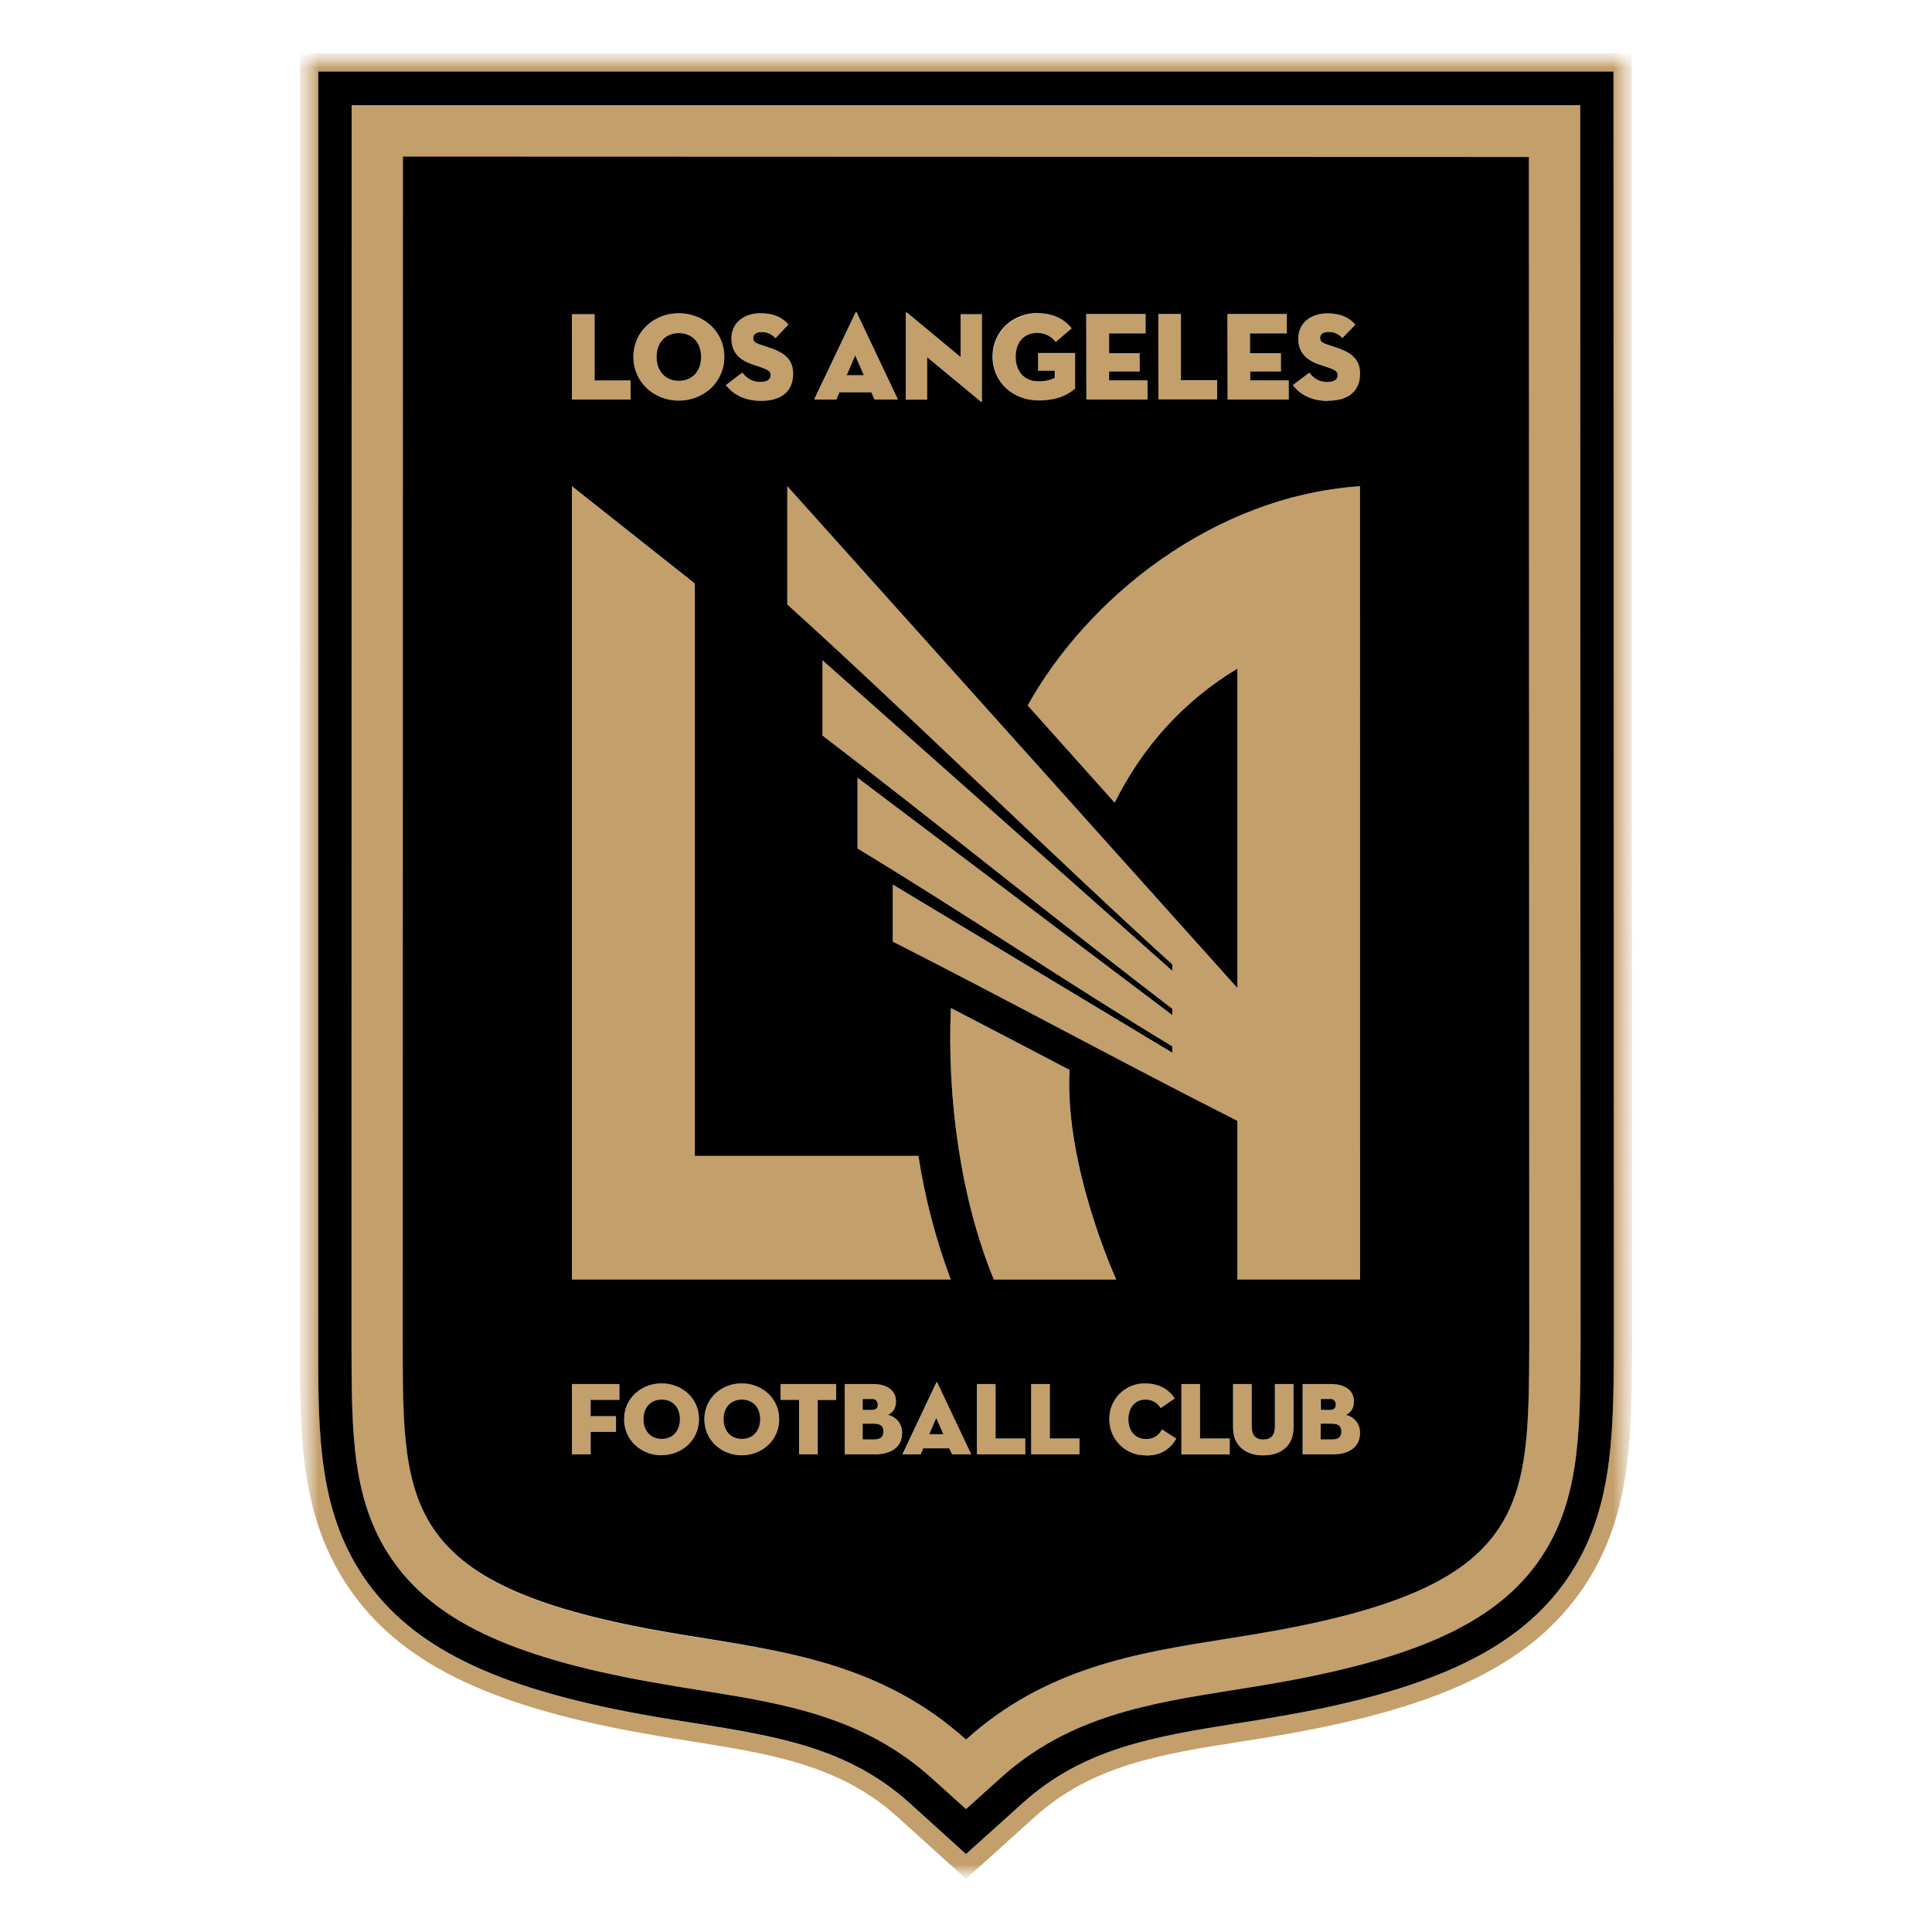 <svg width="100" height="100" viewBox="0 0 100 100" fill="none" xmlns="http://www.w3.org/2000/svg">
<mask id="mask0_3_4734" style="mask-type:luminance" maskUnits="userSpaceOnUse" x="15" y="2" width="70" height="96">
<path d="M84.479 2.756H15.523V97.244H84.479V2.756Z" fill="white"/>
</mask>
<g mask="url(#mask0_3_4734)">
<mask id="mask1_3_4734" style="mask-type:luminance" maskUnits="userSpaceOnUse" x="15" y="2" width="70" height="96">
<path d="M84.479 2.756H15.523V97.244H84.479V2.756Z" fill="white"/>
</mask>
<g mask="url(#mask1_3_4734)">
<path d="M65.267 84.528C64.611 84.645 63.979 84.741 63.359 84.838C58.821 85.567 54.135 86.316 50 90.039C45.866 86.319 41.182 85.566 36.644 84.843C36.03 84.746 35.394 84.646 34.737 84.531C20.849 82.17 20.863 78.071 20.854 69.6L20.861 8.125H79.132L79.151 69.606C79.106 78.067 79.151 82.17 65.267 84.528ZM18.2 5.445L18.192 69.632C18.192 74.239 18.203 77.87 20.455 80.951C22.707 84.032 26.851 85.905 34.292 87.165C34.964 87.282 35.609 87.389 36.226 87.484C40.572 88.18 44.678 88.838 48.226 92.039L50 93.636L51.773 92.039C55.322 88.835 59.428 88.18 63.773 87.484L63.985 87.451C64.549 87.362 65.12 87.271 65.705 87.169C73.125 85.909 77.25 84.062 79.507 80.986C81.765 77.91 81.785 74.316 81.809 69.751L81.789 5.444L18.2 5.445Z" fill="#C39F6C"/>
<path d="M32.639 19.686H30.774V16.266H29.601V20.68H32.639V19.686Z" fill="#C39F6C"/>
<path d="M35.136 17.24C35.873 17.24 36.291 17.779 36.291 18.473C36.291 19.166 35.873 19.711 35.136 19.711C34.4 19.711 33.984 19.166 33.984 18.473C33.984 17.779 34.403 17.24 35.136 17.24ZM35.136 20.74C36.4 20.74 37.49 19.808 37.49 18.475C37.49 17.142 36.4 16.218 35.136 16.218C33.873 16.218 32.785 17.145 32.785 18.475C32.785 19.805 33.874 20.74 35.136 20.74Z" fill="#C39F6C"/>
<path d="M39.337 19.764C38.901 19.764 38.639 19.55 38.424 19.284L37.574 19.927C37.845 20.29 38.4 20.745 39.391 20.745C40.551 20.745 41.053 20.155 41.053 19.35C41.053 18.725 40.758 18.305 39.881 18.012L39.303 17.817C39.087 17.745 38.99 17.661 38.99 17.492C38.99 17.324 39.134 17.189 39.417 17.189C39.554 17.184 39.689 17.21 39.814 17.265C39.939 17.32 40.05 17.403 40.139 17.506L40.81 16.797C40.551 16.494 40.126 16.215 39.352 16.215C38.579 16.215 37.859 16.664 37.859 17.531C37.859 18.258 38.31 18.648 38.947 18.863L39.461 19.036C39.752 19.136 39.892 19.226 39.892 19.411C39.892 19.661 39.688 19.765 39.339 19.765" fill="#C39F6C"/>
<path d="M44.264 18.395L44.712 19.419H43.825L44.264 18.395ZM43.449 20.304H45.102L45.269 20.679H46.481L44.356 16.191C44.337 16.148 44.299 16.148 44.28 16.191L42.144 20.679H43.292L43.449 20.304Z" fill="#C39F6C"/>
<path d="M47.992 18.479L50.742 20.758C50.812 20.816 50.83 20.796 50.83 20.745V16.265H49.729V18.479L46.979 16.195C46.909 16.136 46.89 16.169 46.89 16.209V20.679H47.992V18.479Z" fill="#C39F6C"/>
<path d="M53.736 20.737C54.711 20.737 55.236 20.465 55.645 20.126V18.284H53.733V19.192H54.608V19.567C54.341 19.698 54.046 19.76 53.75 19.75C52.975 19.75 52.579 19.17 52.579 18.476C52.579 17.782 52.971 17.242 53.689 17.242C53.875 17.238 54.06 17.279 54.228 17.361C54.395 17.443 54.541 17.565 54.651 17.715L55.479 17.006C55.096 16.506 54.492 16.221 53.719 16.221C52.455 16.221 51.386 17.147 51.386 18.479C51.386 19.81 52.455 20.744 53.748 20.744" fill="#C39F6C"/>
<path d="M59.394 19.686H57.406V19.225H58.991V18.285H57.406V17.26H59.305V16.266H56.231V20.68H59.394V19.686Z" fill="#C39F6C"/>
<path d="M63 19.686H61.138V16.266H59.962V20.68H63V19.686Z" fill="#C39F6C"/>
<path d="M66.705 19.686H64.714V19.225H66.3V18.285H64.714V17.26H66.615V16.266H63.54V20.68H66.705V19.686Z" fill="#C39F6C"/>
<path d="M69.225 18.011L68.644 17.816C68.434 17.744 68.334 17.659 68.334 17.491C68.334 17.324 68.478 17.186 68.761 17.186C68.898 17.182 69.034 17.208 69.159 17.263C69.284 17.318 69.395 17.4 69.484 17.504L70.153 16.795C69.895 16.49 69.471 16.212 68.698 16.212C67.924 16.212 67.198 16.661 67.198 17.53C67.198 18.255 67.651 18.645 68.289 18.86L68.804 19.032C69.093 19.135 69.237 19.223 69.237 19.407C69.237 19.657 69.03 19.761 68.681 19.761C68.501 19.762 68.324 19.719 68.164 19.635C68.005 19.552 67.869 19.43 67.767 19.281L66.919 19.924C67.186 20.286 67.745 20.741 68.736 20.741C69.895 20.741 70.396 20.151 70.396 19.345C70.396 18.72 70.1 18.3 69.225 18.008" fill="#C39F6C"/>
<path d="M29.605 75.274H30.571V74.116H31.884V73.301H30.571V72.457H32.06V71.638H29.605V75.274Z" fill="#C39F6C"/>
<path d="M34.25 74.476C33.648 74.476 33.305 74.03 33.305 73.455C33.305 72.88 33.651 72.439 34.25 72.439C34.849 72.439 35.195 72.886 35.195 73.455C35.195 74.024 34.85 74.476 34.25 74.476ZM34.25 71.601C33.209 71.601 32.312 72.365 32.312 73.459C32.312 74.552 33.209 75.324 34.25 75.324C35.291 75.324 36.186 74.554 36.186 73.459C36.186 72.364 35.29 71.601 34.251 71.601" fill="#C39F6C"/>
<path d="M38.395 74.476C37.789 74.476 37.45 74.03 37.45 73.455C37.45 72.88 37.795 72.439 38.395 72.439C38.995 72.439 39.349 72.886 39.349 73.455C39.349 74.024 39 74.476 38.395 74.476ZM38.395 71.601C37.354 71.601 36.459 72.365 36.459 73.459C36.459 74.552 37.354 75.324 38.395 75.324C39.436 75.324 40.331 74.552 40.331 73.459C40.331 72.365 39.436 71.601 38.395 71.601Z" fill="#C39F6C"/>
<path d="M40.405 72.457H41.361V75.274H42.325V72.457H43.282V71.638H40.405V72.457Z" fill="#C39F6C"/>
<path d="M45.234 74.506H44.65V73.688H45.235C45.61 73.688 45.725 73.84 45.725 74.09C45.725 74.34 45.608 74.505 45.235 74.505M44.65 72.409H45.131C45.2 72.4 45.27 72.418 45.326 72.46C45.381 72.502 45.418 72.565 45.428 72.634C45.431 72.656 45.431 72.678 45.428 72.7C45.428 72.873 45.331 72.979 45.116 72.979H44.644L44.65 72.409ZM45.964 73.23C46.2 73.118 46.377 72.931 46.377 72.521C46.377 71.965 45.905 71.631 45.196 71.631H43.72V75.275H45.25C46.145 75.275 46.682 74.88 46.682 74.184C46.693 73.965 46.626 73.75 46.492 73.576C46.359 73.402 46.169 73.281 45.955 73.234" fill="#C39F6C"/>
<path d="M48.096 74.235L48.458 73.391L48.833 74.235H48.096ZM48.471 71.575L46.721 75.275H47.666L47.8 74.965H49.156L49.296 75.275H50.296L48.546 71.576C48.53 71.537 48.499 71.537 48.481 71.576" fill="#C39F6C"/>
<path d="M51.538 71.638H50.574V75.274H53.072V74.455H51.538V71.638Z" fill="#C39F6C"/>
<path d="M54.344 71.638H53.379V75.274H55.877V74.455H54.344V71.638Z" fill="#C39F6C"/>
<path d="M59.288 74.476C58.735 74.476 58.4 74.03 58.4 73.455C58.4 72.88 58.725 72.439 59.256 72.439C59.419 72.429 59.582 72.464 59.726 72.541C59.87 72.617 59.99 72.732 60.074 72.873L60.803 72.373C60.5 71.924 60.021 71.593 59.242 71.593C59.003 71.592 58.766 71.639 58.544 71.731C58.322 71.823 58.121 71.957 57.952 72.126C57.782 72.296 57.648 72.497 57.556 72.718C57.464 72.939 57.416 73.177 57.416 73.416V73.451C57.413 73.694 57.457 73.936 57.547 74.162C57.637 74.388 57.77 74.594 57.94 74.768C58.11 74.942 58.312 75.081 58.536 75.177C58.759 75.273 58.999 75.323 59.242 75.326H59.295C60.028 75.326 60.526 75.062 60.884 74.451L60.134 73.974C60.059 74.133 59.938 74.266 59.786 74.355C59.634 74.444 59.459 74.486 59.284 74.474" fill="#C39F6C"/>
<path d="M62.115 71.638H61.151V75.274H63.649V74.455H62.115V71.638Z" fill="#C39F6C"/>
<path d="M66 73.858C66 74.27 65.809 74.509 65.403 74.509C64.996 74.509 64.802 74.272 64.802 73.858V71.638H63.834V73.868C63.834 74.844 64.496 75.324 65.401 75.324C66.306 75.324 66.966 74.844 66.966 73.868V71.638H66V73.858Z" fill="#C39F6C"/>
<path d="M68.94 74.506H68.358V73.688H68.94C69.305 73.688 69.429 73.84 69.429 74.09C69.429 74.34 69.31 74.505 68.94 74.505M68.358 72.409H68.83C68.899 72.4 68.969 72.418 69.025 72.46C69.08 72.502 69.117 72.565 69.126 72.634C69.129 72.656 69.129 72.678 69.126 72.7C69.126 72.873 69.031 72.979 68.819 72.979H68.346L68.358 72.409ZM69.668 73.23C69.904 73.118 70.081 72.931 70.081 72.521C70.081 71.965 69.609 71.631 68.9 71.631H67.422V75.275H68.959C69.855 75.275 70.394 74.88 70.394 74.184C70.404 73.965 70.337 73.75 70.203 73.576C70.07 73.402 69.88 73.281 69.666 73.234" fill="#C39F6C"/>
<path d="M47.544 59.833H35.962V30.207L29.601 25.169V66.23H49.219C48.441 64.161 47.88 62.017 47.544 59.833Z" fill="#C39F6C"/>
<path d="M49.219 52.176C49.015 56.836 49.719 62.051 51.441 66.231H57.773C57.773 66.231 55.086 60.375 55.356 55.384C54.972 55.184 50.962 53.084 49.214 52.178" fill="#C39F6C"/>
<path d="M53.19 36.512L57.69 41.547C59.135 38.655 61.255 36.285 64.04 34.611V51.137L40.75 25.165V31.29C46.163 36.157 55.16 44.936 60.676 49.915V50.25L42.566 34.174V38.071C48.078 42.271 55.086 47.946 60.675 52.202V52.53L44.384 40.25V43.911C49.792 47.186 55.46 51.012 60.675 54.151V54.492L46.208 45.787V48.74C52.508 51.94 57.833 54.872 64.041 58.015V66.232H70.394V25.167C62.769 25.685 56.269 30.985 53.19 36.512Z" fill="#C39F6C"/>
<path d="M80.892 82.025C78.332 85.493 73.875 87.543 65.993 88.875C65.439 88.971 64.89 89.059 64.351 89.146L64.047 89.194C59.782 89.874 56.097 90.461 52.922 93.328L50 95.969L47.076 93.334C43.899 90.466 40.218 89.879 35.951 89.199C35.334 89.103 34.681 88.999 34 88.88C26.087 87.535 21.625 85.471 19.069 81.984C16.481 78.441 16.47 74.359 16.47 69.636L16.476 3.701H83.514L83.532 69.765C83.507 74.454 83.483 78.505 80.892 82.015M84.456 2.756H15.533L15.524 69.631C15.524 74.522 15.535 78.749 18.308 82.543C21.017 86.248 25.664 88.418 33.84 89.812C34.525 89.93 35.182 90.035 35.804 90.134C39.92 90.791 43.474 91.358 46.445 94.036L50 97.25L53.556 94.046C56.524 91.369 60.08 90.796 64.198 90.149L64.499 90.103C65.045 90.019 65.597 89.928 66.153 89.83C74.301 88.448 78.933 86.287 81.653 82.604C84.425 78.836 84.45 74.641 84.478 69.763L84.456 2.756Z" fill="#C39F6C"/>
<path d="M79.507 80.986C77.244 84.061 73.118 85.905 65.709 87.169C65.119 87.272 64.552 87.362 63.991 87.451L63.776 87.484C59.428 88.18 55.32 88.835 51.776 92.039L50 93.637L48.227 92.039C44.675 88.837 40.571 88.18 36.227 87.484C35.61 87.389 34.965 87.282 34.294 87.165C26.854 85.905 22.72 84.047 20.456 80.951C18.192 77.855 18.206 74.235 18.194 69.632L18.201 5.445H81.789L81.809 69.75C81.784 74.315 81.764 77.922 79.507 80.985M16.475 3.701L16.469 69.625C16.469 74.349 16.479 78.43 19.066 81.972C21.625 85.465 26.082 87.527 34 88.875C34.681 88.992 35.334 89.096 35.953 89.192C40.219 89.872 43.9 90.461 47.078 93.326L50 95.967L52.924 93.332C56.1 90.466 59.785 89.879 64.049 89.197L64.351 89.151C64.891 89.065 65.439 88.976 65.994 88.879C73.879 87.541 78.334 85.491 80.894 82.029C83.483 78.511 83.507 74.461 83.534 69.772L83.513 3.701H16.475Z" fill="#010101"/>
<path d="M38.395 72.441C37.789 72.441 37.45 72.888 37.45 73.457C37.45 74.028 37.795 74.479 38.395 74.479C38.995 74.479 39.349 74.032 39.349 73.457C39.349 72.882 39 72.441 38.395 72.441Z" fill="#010101"/>
<path d="M34.25 72.441C33.648 72.441 33.305 72.888 33.305 73.457C33.305 74.028 33.651 74.479 34.25 74.479C34.849 74.479 35.195 74.032 35.195 73.457C35.195 72.882 34.85 72.441 34.25 72.441Z" fill="#010101"/>
<path d="M48.096 74.235H48.83L48.459 73.391L48.096 74.235Z" fill="#010101"/>
<path d="M45.428 72.701C45.435 72.632 45.415 72.562 45.371 72.507C45.328 72.453 45.264 72.418 45.195 72.41C45.174 72.408 45.153 72.408 45.131 72.41H44.65V72.979H45.125C45.339 72.979 45.436 72.874 45.436 72.701" fill="#010101"/>
<path d="M69.134 72.701C69.138 72.667 69.135 72.632 69.126 72.599C69.116 72.566 69.1 72.535 69.079 72.508C69.057 72.481 69.031 72.458 69 72.441C68.97 72.424 68.937 72.414 68.903 72.41C68.88 72.407 68.858 72.407 68.836 72.41H68.364V72.979H68.831C69.045 72.979 69.138 72.874 69.138 72.701" fill="#010101"/>
<path d="M44.264 18.395L43.825 19.42H44.712L44.264 18.395Z" fill="#010101"/>
<path d="M45.234 73.689H44.65V74.507H45.235C45.61 74.507 45.725 74.344 45.725 74.093C45.725 73.841 45.608 73.69 45.235 73.69" fill="#010101"/>
<path d="M68.94 73.689H68.358V74.507H68.94C69.315 74.507 69.429 74.344 69.429 74.093C69.429 73.841 69.31 73.69 68.94 73.69" fill="#010101"/>
<path d="M68.735 20.75C67.748 20.75 67.185 20.295 66.918 19.931L67.767 19.289C67.979 19.555 68.24 19.769 68.683 19.769C69.036 19.769 69.237 19.664 69.237 19.415C69.237 19.227 69.093 19.14 68.804 19.04L68.289 18.867C67.653 18.652 67.198 18.262 67.198 17.538C67.198 16.663 67.915 16.22 68.698 16.22C69.48 16.22 69.894 16.499 70.151 16.802L69.481 17.5C69.392 17.396 69.281 17.314 69.156 17.259C69.031 17.204 68.895 17.178 68.759 17.183C68.474 17.183 68.331 17.308 68.331 17.488C68.331 17.668 68.431 17.738 68.641 17.812L69.222 18.008C70.097 18.3 70.395 18.716 70.395 19.345C70.395 20.155 69.895 20.741 68.734 20.741M70.395 66.226H64.044V58.013C57.836 54.87 52.506 51.939 46.209 48.737V45.785L60.678 54.489V54.157C55.462 51.017 49.795 47.189 44.386 43.917V40.256L60.678 52.539V52.212C55.093 47.947 48.08 42.275 42.569 38.071V34.174L60.678 50.25V49.916C55.159 44.931 46.164 36.154 40.751 31.291V25.166L64.044 51.138V34.61C61.259 36.284 59.138 38.654 57.693 41.547L53.193 36.513C56.269 30.985 62.77 25.685 70.394 25.167L70.395 66.226ZM68.96 75.275H67.424V71.637H68.897C69.614 71.637 70.079 71.97 70.079 72.526C70.079 72.933 69.896 73.116 69.665 73.235C69.879 73.282 70.069 73.403 70.202 73.577C70.335 73.751 70.403 73.966 70.392 74.185C70.392 74.881 69.854 75.278 68.957 75.278M66.957 73.871C66.957 74.847 66.294 75.329 65.392 75.329C64.491 75.329 63.825 74.849 63.825 73.871V71.637H64.793V73.858C64.793 74.27 64.981 74.509 65.392 74.509C65.804 74.509 65.99 74.272 65.99 73.858V71.637H66.956L66.957 73.871ZM63.65 75.278H61.15V71.637H62.114V74.455H63.65V75.278ZM59.294 75.328C58.804 75.334 58.332 75.147 57.98 74.805C57.629 74.465 57.427 73.998 57.419 73.509V73.46C57.41 72.976 57.594 72.509 57.93 72.16C58.266 71.812 58.726 71.611 59.21 71.603H59.245C60.025 71.603 60.502 71.931 60.805 72.38L60.076 72.88C59.993 72.739 59.873 72.624 59.729 72.547C59.585 72.47 59.422 72.434 59.259 72.444C58.727 72.444 58.403 72.892 58.403 73.461C58.403 74.03 58.739 74.481 59.29 74.481C59.466 74.494 59.641 74.453 59.793 74.364C59.945 74.274 60.066 74.141 60.14 73.981L60.884 74.461C60.529 75.066 60.028 75.336 59.295 75.336M55.875 75.275H53.375V71.637H54.34V74.455H55.875V75.275ZM53.069 75.275H50.569V71.637H51.531V74.455H53.066L53.069 75.275ZM49.282 75.275L49.142 74.965H47.789L47.655 75.275H46.71L48.46 71.575C48.476 71.536 48.508 71.536 48.524 71.575L50.274 75.275H49.282ZM45.255 75.275H43.722V71.637H45.194C45.911 71.637 46.375 71.97 46.375 72.526C46.375 72.933 46.193 73.116 45.961 73.235C46.175 73.282 46.365 73.403 46.499 73.577C46.632 73.751 46.699 73.966 46.689 74.185C46.689 74.881 46.151 75.278 45.256 75.278M43.281 72.461H42.324V75.275H41.359V72.457H40.403V71.637H43.278L43.281 72.461ZM38.394 75.325C37.352 75.325 36.458 74.555 36.458 73.46C36.458 72.365 37.352 71.603 38.394 71.603C39.435 71.603 40.33 72.366 40.33 73.46C40.33 74.554 39.435 75.325 38.394 75.325ZM34.244 75.325C33.203 75.325 32.306 74.555 32.306 73.46C32.306 72.365 33.203 71.603 34.244 71.603C35.285 71.603 36.181 72.36 36.181 73.455C36.181 74.55 35.285 75.32 34.246 75.32M32.061 72.456H30.571V73.301H31.884V74.115H30.571V75.275H29.605V71.637H32.06L32.061 72.456ZM57.774 66.23H51.441C49.718 62.045 49.015 56.835 49.218 52.175C50.968 53.081 54.968 55.175 55.359 55.38C55.09 60.37 57.776 66.229 57.776 66.229M29.602 25.165L35.964 30.204V59.829H47.538C47.875 62.013 48.436 64.157 49.212 66.226H29.602V25.165ZM29.602 16.265H30.775V19.69H32.639V20.681H29.602V16.265ZM35.136 16.214C36.4 16.214 37.49 17.141 37.49 18.473C37.49 19.804 36.4 20.736 35.136 20.736C33.873 20.736 32.785 19.804 32.785 18.473C32.785 17.141 33.874 16.214 35.136 16.214ZM39.46 19.035L38.946 18.863C38.307 18.648 37.858 18.258 37.858 17.531C37.858 16.664 38.566 16.215 39.351 16.215C40.136 16.215 40.55 16.494 40.809 16.797L40.138 17.506C40.049 17.403 39.938 17.32 39.813 17.265C39.688 17.21 39.553 17.184 39.416 17.189C39.133 17.189 38.989 17.314 38.989 17.494C38.989 17.674 39.086 17.744 39.301 17.819L39.88 18.014C40.755 18.306 41.051 18.723 41.051 19.351C41.051 20.161 40.551 20.747 39.39 20.747C38.404 20.747 37.844 20.293 37.572 19.929L38.422 19.286C38.638 19.552 38.895 19.766 39.336 19.766C39.691 19.766 39.89 19.661 39.89 19.413C39.89 19.225 39.749 19.136 39.459 19.038M44.276 16.19C44.295 16.146 44.333 16.146 44.352 16.19L46.477 20.679H45.266L45.1 20.304H43.447L43.289 20.679H42.14L44.276 16.19ZM46.886 16.211C46.886 16.172 46.905 16.14 46.975 16.199L49.725 18.483V16.265H50.826V20.75C50.826 20.801 50.81 20.82 50.739 20.762L47.989 18.484V20.684H46.886V16.211ZM53.71 16.211C54.484 16.211 55.085 16.504 55.47 16.996L54.644 17.705C54.533 17.555 54.388 17.433 54.22 17.351C54.053 17.269 53.868 17.228 53.681 17.233C52.962 17.233 52.571 17.771 52.571 18.466C52.571 19.161 52.968 19.739 53.742 19.739C54.037 19.75 54.33 19.69 54.596 19.564V19.189H53.733V18.275H55.646V20.117C55.241 20.455 54.712 20.727 53.736 20.727C52.449 20.727 51.374 19.796 51.374 18.464C51.374 17.131 52.438 16.205 53.706 16.205M56.225 16.256H59.296V17.256H57.406V18.282H58.99V19.227H57.406V19.688H59.395V20.68H56.231L56.225 16.256ZM59.958 16.256H61.125V19.681H63V20.674H59.962L59.958 16.256ZM63.534 16.256H66.605V17.256H64.703V18.282H66.3V19.227H64.713V19.688H66.705V20.68H63.54L63.534 16.256ZM20.854 8.106L20.845 69.581C20.854 78.051 20.845 82.154 34.729 84.513C35.389 84.631 36.029 84.729 36.635 84.824C41.18 85.567 45.866 86.324 50 90.039C54.135 86.316 58.824 85.566 63.361 84.843C63.986 84.745 64.611 84.646 65.271 84.531C79.159 82.17 79.11 78.07 79.155 69.61L79.136 8.125L20.854 8.106Z" fill="#010101"/>
<path d="M35.136 19.712C35.873 19.712 36.291 19.168 36.291 18.474C36.291 17.78 35.873 17.241 35.136 17.241C34.4 17.241 33.984 17.78 33.984 18.474C33.984 19.168 34.403 19.712 35.136 19.712Z" fill="#010101"/>
</g>
</g>
</svg>

